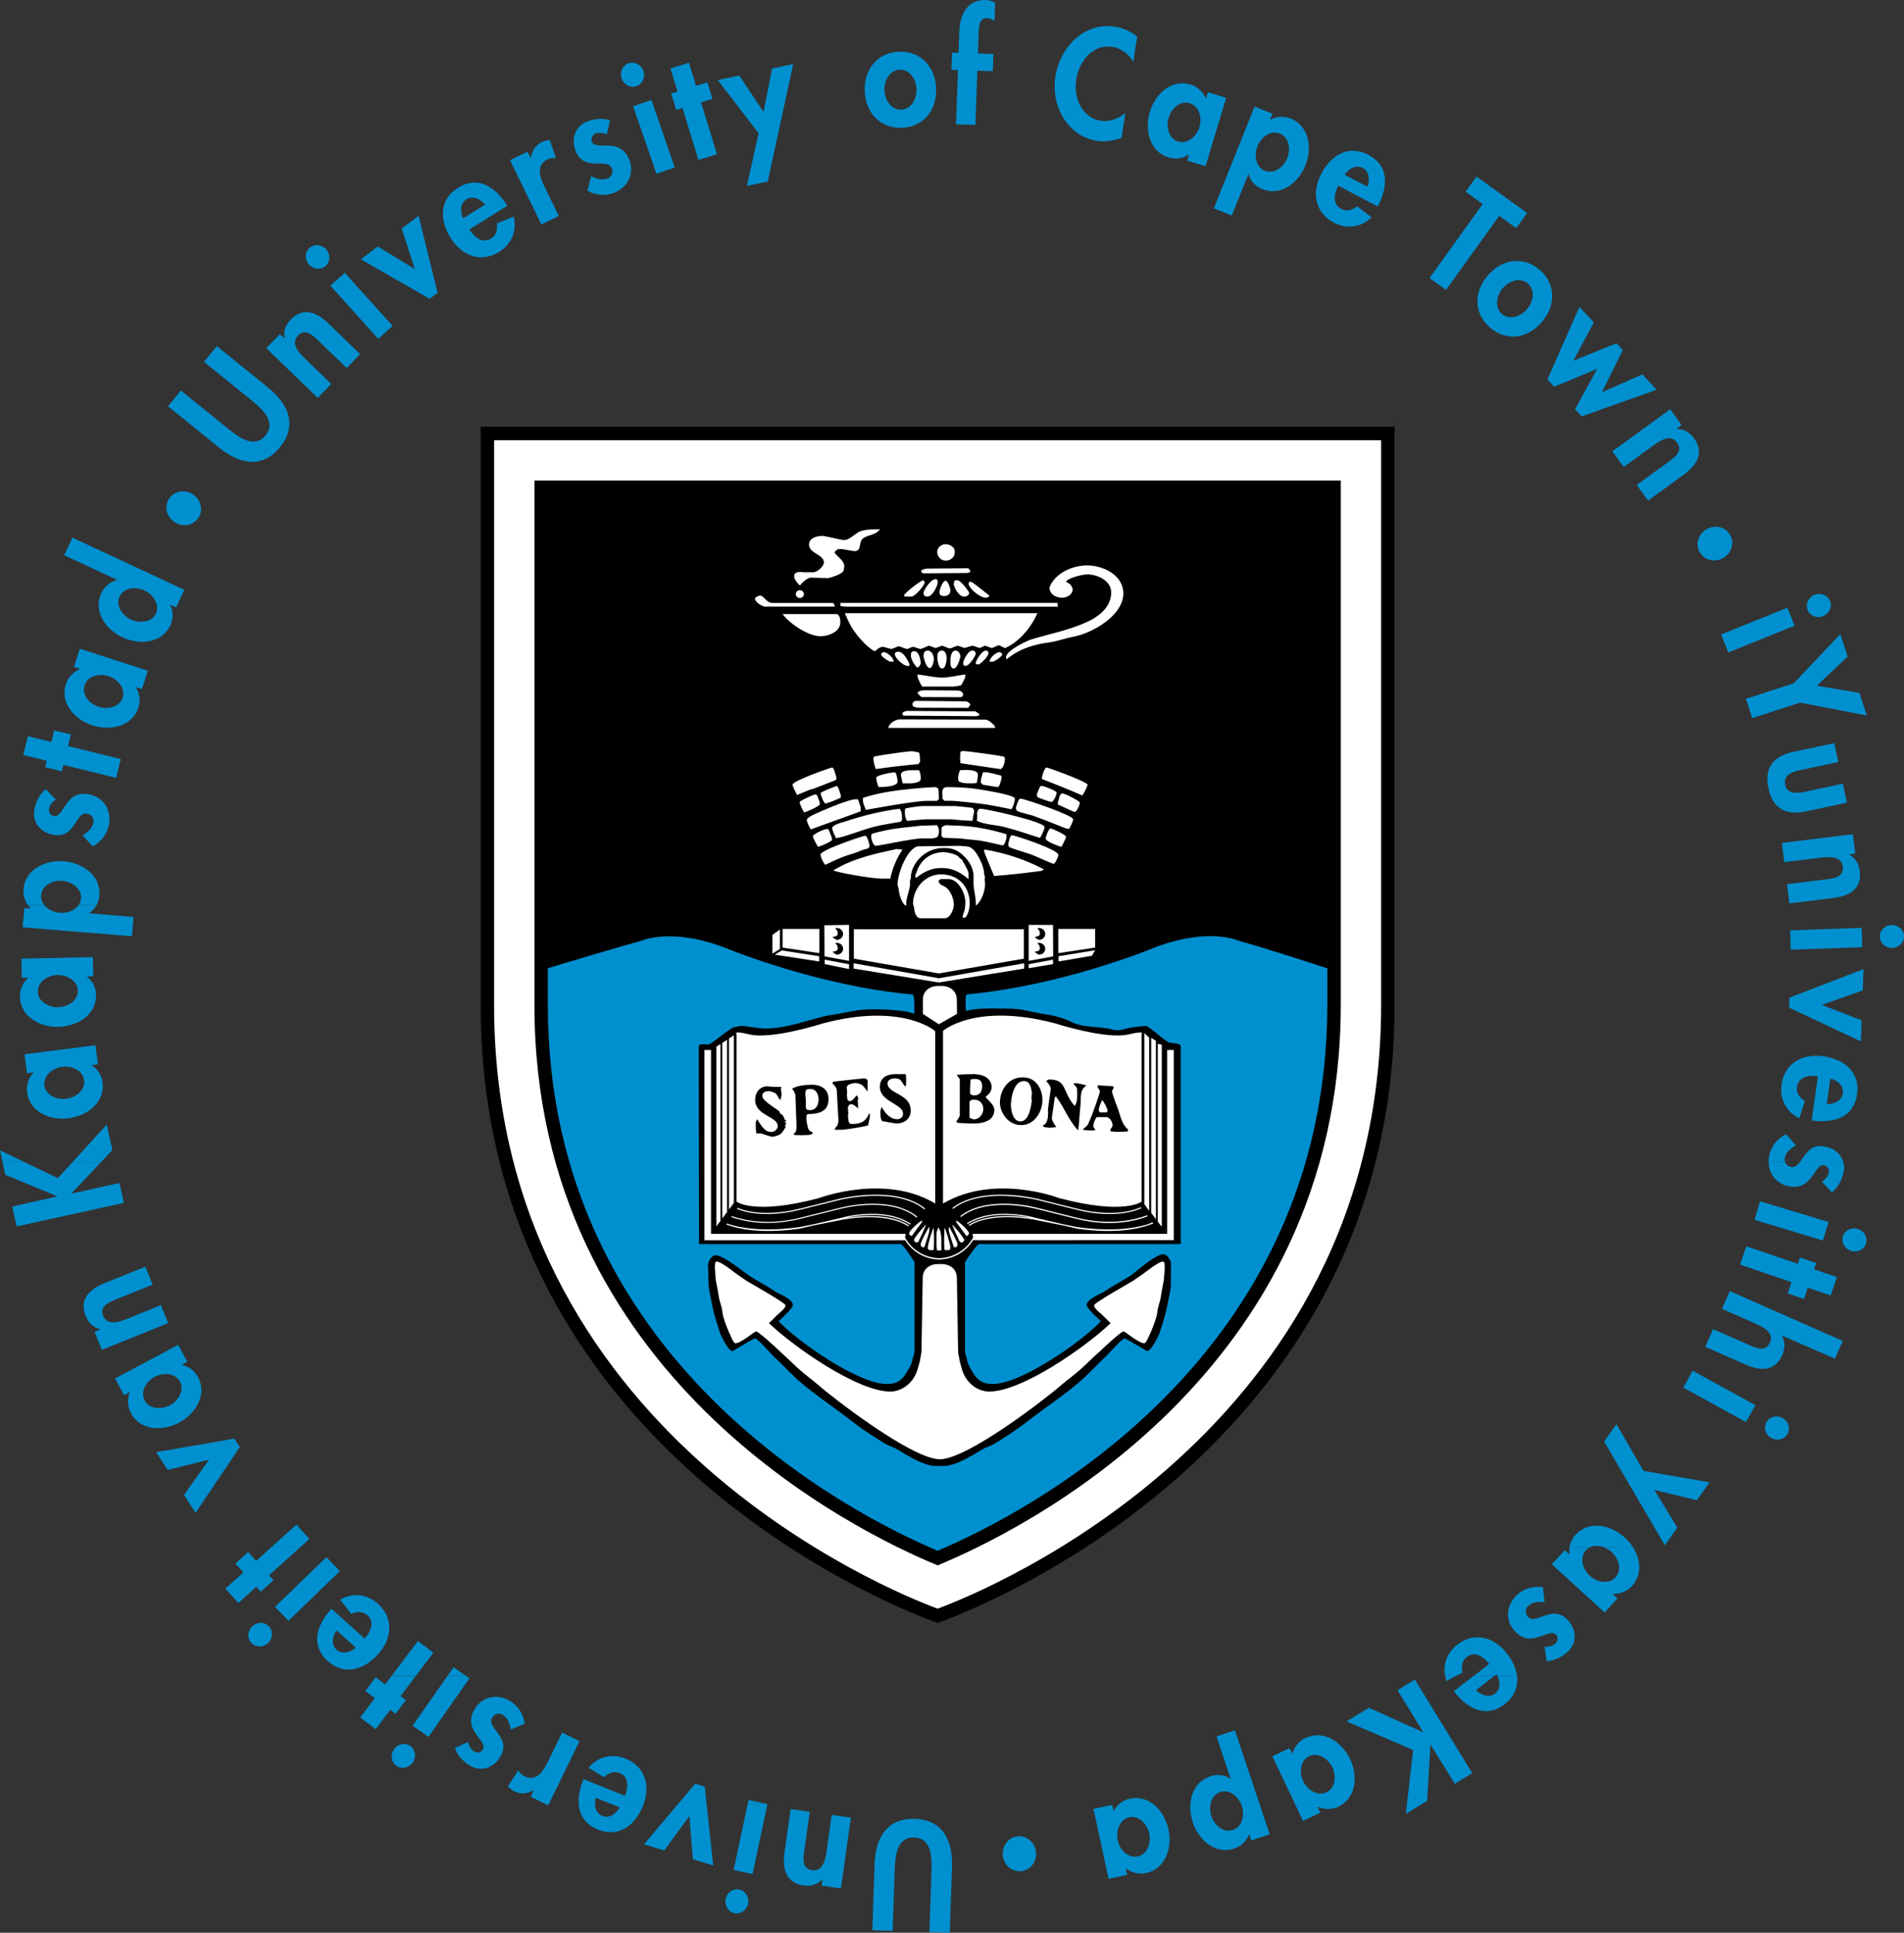 <svg class="uctround" version="1.1" id="Layer_1" xmlns="http://www.w3.org/2000/svg" xmlns:xlink="http://www.w3.org/1999/xlink" x="0" y="0" viewBox="0 0 371.86 377.46" xml:space="preserve">
  <rect x="0" y="0" width="371.86" height="377.46" fill="#333333" stroke="none"/>
  <style>
    .st2{fill:#fff}
  </style>
    <g>
      <path d="M93.88 83.35h178.48v112.87c0 90.55-89.24 120.73-89.24 120.73s-89.24-30.18-89.24-120.61V83.35" clip-path="url(#SVGID_00000117676315883095677460000004119676369535542462_)"/>
      <path d="M269.74 85.98v110.24c0 83.49-77.65 114.63-86.62 117.95-8.97-3.32-86.62-34.45-86.62-117.82V85.98h173.24z" clip-path="url(#SVGID_00000117676315883095677460000004119676369535542462_)" fill="#fff"/>
      <path d="M261.86 196.22c0 72.42-62.8 102.93-78.74 109.49-15.94-6.56-78.74-37.06-78.74-109.36V93.85h157.48v102.37z" clip-path="url(#SVGID_00000117676315883095677460000004119676369535542462_)"/>
      <path d="M183.12 302.86C165.85 295.55 107 265.47 107 196.35V96.48h152.23v99.74c.01 69.24-58.85 99.33-76.11 106.64" clip-path="url(#SVGID_00000117676315883095677460000004119676369535542462_)"/>
      <path d="M183.8 170.76c3.55 0 5.59 2.61 5.59 5.63 0 .77-.23 2.2-.89 2.84h-.37s-.12.01-.12-.25.29-.83.39-1.25c.11-.5.15-1.28.15-1.54 0-1.65-1.35-4.5-3.29-4.5h-1.48c-.27 0-.3.2-.5.38.23.87 1.03.81 1.66 1.39.93.87 1.35 2.34 1.35 3.24 0 .7-.62 2.64-1.79 2.64h-4.71c-1.01 0-1.25-1.6-1.25-2.02 0-.25-.22-.56-.22-.82-.01-2.9 2.26-5.74 5.48-5.74" clip-path="url(#SVGID_00000117676315883095677460000004119676369535542462_)" fill="#fff"/>
      <path d="M184.28 166.43c.67 0 2.56.36 3.01.98.22.29.7.47.7.72 0 .03 1.18 1.89 1.17 2.39v1.17c-2.04-1.69-3.49-2.17-5.36-2.17-1.72 0-3.21.6-4.91 1.96-.04-.15-.15-.1-.15-.36s.18-.52.25-.74c.79-2.56 2.91-3.95 5.29-3.95M192.33 165.92c3.69.6 7.71 1.84 11.57 3.87-.24.15-.49.3-.69.32-2.99.38-6.03.76-9.06.96-.67-1.57-1.96-4.64-1.96-4.9 0-.26.01-.14.14-.25M175.14 165.81l1.12.13c-1.2 1.76-1.94 3.6-2.38 5.65h-1.63c-2.05.01-8.42-1.14-9.52-1.59 3.97-2.44 8.44-3.32 12.41-4.19" clip-path="url(#SVGID_00000117676315883095677460000004119676369535542462_)" fill="#fff"/>
      <path d="M187.51 165.19c.54.1 1.24.03 1.84.24 1.41.5 2.83 3.8 2.83 4.98 0 .26.1.6.21.94-.12.13-.1.19.01 1.44-.1 1.19-.53 3.03-1.79 4.08-.13-3.28-.57-2.46-.46-5.53.04-1.14-.44-2.63-1.57-3.82-1.51-1.61-2.69-1.91-4.29-1.91-3.83 0-6.4 3.23-6.4 5.83 0 .26-.12.33-.15.43-.06.41.02.83-.04 1.23-.19 1.25-.83 2.47-.69 3.75-.83-.02-1.49-2.5-1.49-3.19 0-.26-.22-.62-.22-.88 0-2.3 1.91-7.03 3.92-7.49l8.29-.1zM168.96 163.22c.51 0 .86 1.91.86 1.91 0 .79-.72.57-1.43.9-1.02.47-2.17.78-3.23 1.13-1.29.46-2.68 1.11-4 1.74-.44-.51-.9-1.5-.9-2.01 0-.9 8.34-3.67 8.7-3.67M197.62 163.12c.58 0 9.08 2.82 9.08 3.82 0 .36-.61 1.76-.91 1.76-.27 0-2.47-1.02-3.68-1.53-1.46-.62-3.14-1-4.73-1.61-.46-.17-.46-.55-.46-.68 0-.07.3-1.76.7-1.76M161.74 161.88c.34.64.78 1.81.78 2.06 0 .42-2.27 1.34-2.75 1.45-.1-.07-1.01-1.78-1.01-2.06-.01-.39 2.14-1.45 2.98-1.45M205.14 161.78c.3 0 3.06 1.24 3.06 1.65 0 .26-.54 1.31-.89 1.96-.2-.04-3.09-.97-3.09-1.65 0-.33.65-1.96.92-1.96M184.82 161.16c.26 0 .43.02 2.47.1 2.92.1 6.17.71 9.28 1.67v.54c.01.44-.38 1.62-.75 1.62-.27 0-2.96-.71-4.36-.91-1.28-.2-2.69-.24-3.98-.44l-3.24-.11c-.12-.11-.23-.21-.35-.34v-1.68c.15-.2.66-.45.93-.45M183.02 161.16c.23.33.36.77.36 1.03 0 1.52-.55 1.55-2.01 1.55H180c-1.71 0-8.21 1.44-8.94 1.44-.57 0-.92-1.39-.92-1.8 0-.26.01-.35.16-.54.74-.24 1.6-.44 2.47-.63 2.33-.51 4.73-.67 7.1-.95l3.15-.1zM191.48 157.95c1.16 0 12.52 2.53 12.52 3.57 0 .53-.72 1.95-.9 2.12-2.29-.73-4.62-1.54-7.02-2.15-1.61-.4-3.69-.42-5.3-1.18.1-1.17.12-1.23-.01-1.37.14-.22.1-.99.71-.99M175.71 157.95c.5.59.46 1.49.46 2.06 0 .63-.81.55-1.34.65-1.71.31-3.58.6-5.26 1.13-1.9.59-4.33 1.53-6.27 1.93-.35-.64-.78-1.7-.78-1.95 0-.73 2.26-1.24 2.4-1.28 3.41-1.17 7.33-2.12 10.79-2.54M186.64 157.43c.26 0 2.17.21 3.26.34.23.19.35.38.35.64s-.11.75-.22 1.02c.09.08-.05.54-.12.88-2.72-.09-3.76-.3-4.02-.3h-5.13c-.27 0-2.38.21-3.58.31-.39-.43-.46-1.25-.46-1.76 0-.26.01-.49.13-.68 1.09-.24 3-.46 3.27-.46h6.52zM167.19 156.09c.27 0 .37.02.44.14.15.52.48 1.32.47 1.59v.63l-9.74 3.53c-.45-.64-.79-1.6-.79-1.86 0-.41 1.28-1 1.43-1.06.66-.32 6.52-2.97 8.19-2.97M199.39 155.99c.64 0 10.21 3.22 10.21 4.03 0 .26-.43 1.21-.69 1.73-.07.1-.11.13-.38.13s-4.44-1.76-6.74-2.56c-.93-.32-2.09-.49-3.02-.89-.24-.1-.35-.38-.35-.63s.33-1.16.59-1.67c.09-.04.11-.14.38-.14M159.18 155.16c.27 0 .28.11.37.15.26.5.59 1.46.59 1.71 0 .45-2.63 1.52-3.08 1.65-.21-.23-.89-1.66-.89-2.02.01-.27 2.81-1.49 3.01-1.49M207.5 154.95c.43 0 3.39 1.47 3.39 1.81 0 .42-.6 1.81-.97 1.81-.27 0-2.12-.93-3.2-1.39-.11-.07-.13-.11-.13-.37s.32-.93.32-1.19c0-.25.32-.67.59-.67M185.57 153.72c.27 0 1.74.02 3.88.2 1.43.14 8.76 1.28 8.76 2.02 0 .53-.26 1.49-.68 2.11-1.54-.31-3.15-.65-4.65-.9-2.24-.36-6.61-.75-6.88-.75h-1.51c-.23-.11-.36-.34-.47-.56 0-.11.11-.21 0-1.04.02-1.2.72-1.08 1.55-1.08M182.56 153.72c.26 0 .32.1.66.23.01.13.15.34.14 2.12-.12.12-.22.22-.35.34h-1.94c-2.54 0-11.32 1.65-11.97 1.76-.24-.55-.56-1.43-.56-1.69v-.66c3.05-1 6.41-1.47 9.6-1.77 1.82-.19 4.15-.33 4.42-.33M203.17 153.52h.45c.16-.01 2.75.91 2.75 1.29 0 .41-.59 1.8-1.02 1.8-.27 0-1.75-.51-2.6-.87-.1-.04-.25-.27-.25-.53.01-.26.44-1.15.67-1.69M163.43 153.51c.32 0 .8 1.9.8 1.96 0 .26-.02.3-.13.36-.97.46-2.6 1.09-2.88 1.09-.36 0-.96-1.86-.96-2.02 0-.23 3.02-1.39 3.17-1.39M191.99 150.83h.77c.27 0 1.85.41 2.74.63.01.14.12.09.12.34 0 .28-.39 1.91-.74 1.91-.27 0-1.91-.29-2.86-.45-.2-.03-.48-.37-.48-.64 0-.25.21-1.14.45-1.79M174.72 150.83c.43 0 .59 1.66.59 1.8 0 1.08-3.18 1.09-3.73 1.08-.24-.54-.46-1.54-.46-1.8 0-.55 3.16-1.08 3.6-1.08M187.48 150.42c.38-.01 3.52-.33 3.52.87 0 .26-.11 1.04-.23 1.58-.23.12-.63.12-.9.12-.84 0-1.78.04-2.58-.36-.15-.18-.16-.42-.16-.67 0-.26.11-1 .35-1.54M178.27 150.42h1.2c.32.53.35 1.1.35 1.49 0 .25 0 .33-.09.55-.44.38-1.37.53-1.91.53h-1.53c-.12-.55-.34-1.44-.34-1.7 0-.83 1.6-.88 2.32-.87M204.39 149.89c.3 0 8.01 2.81 8.01 3.36 0 .25-.54 1.36-1 2.11-2.62-1.14-5.19-2.18-7.77-3.16-.04-.08-.15 0-.15-.25-.01-.2.5-2.06.91-2.06M162.52 149.89c.4 0 .86 2.12.86 2.12 0 .26-.24.35-.35.42-1.51.55-4.21 1.7-4.49 1.7-.26 0-2.24.9-2.87 1.13-.35-.64-.89-1.75-.89-2-.01-.77 7.52-3.37 7.74-3.37M188.26 146.69c.81 0 6.8.86 7.76 1.06.12.09.25.23.25.49 0 .42-.24 1.76-.86 1.97l-7.85-1.16c-.11-1.27 0-1.84 0-2.1s.44-.26.7-.26M178.17 146.71s1.32.21 1.39.32c.04.22.15 1.31.15 1.57s-.22.44-.34.62c-2.71.26-5.51.57-8.33.98-.24-.65-.46-1.65-.46-1.9 0-.26.01-.34.13-.53 1.04-.29 6.75-1.08 7.46-1.06M175.79 140.49l16.52.05c.53-.13 1.57.71 2.01 1.33v.29h-20.83c.16-.99 1.55-1.69 2.3-1.67M177.07 138.84l13.48.09c.02.14.78.38.77.71-.24.12-.48.23-.69.23l-14.21-.11c-.13-.11-.14-.1-.14-.36 0-.47.39-.38.79-.56M178.9 136.88l9.79.09c.23.04.8.36.8.63 0 .26-.35.4-.36.65l-9.91-.03c-.53-.15-1.01-.11-1.01-.67 0-.35.25-.62.69-.67M181.01 134.81l6.1.05c.53.06.99.32.99.78 0 .23-.1.49-.59.52l-7.46-.02c-.27-.08-.82-.66-.87-.87.44-.51 1.31-.46 1.83-.46M179.19 131.72c2.14.26 3.27.61 4.88.61 1.32 0 2.44-.35 4.45-.61v.44c.01.26-.53 1.17-.8 1.67-.52.15-1.28.26-1.55.26h-6.03c-.12-.11-.18-.32-.28-.37-.24-.49-.68-1.38-.67-1.63v-.37zM172.62 127.37c.7 0 1.96 1.17 1.92 1.85h-.57c-.44.01-1.89-1.07-1.89-1.39 0-.26.26-.46.54-.46M175.41 127.27c1.14 0 2 1.94 2.26 2.54-.12.14-.11.25-.37.25-.94 0-2.53-1.62-2.53-2.27 0-.44.43-.52.64-.52M178.53 127.17c1.09 0 1.29 2.05 1.29 2.33 0 .28-.3.75-.59.87-.49-.12-1.34-1.66-1.34-2.32 0-.55.14-.88.64-.88M192.56 127.06c.49 0 .49.45.49.51 0 .63-1.34 1.92-1.87 2.17h-.47c-.11-.12-.13-.05-.13-.31-.01-.33 1.12-2.37 1.98-2.37M189.93 127.06c.5 0 .64.41.64.61 0 .35-1.24 2.38-1.99 2.38-.5 0-.48-.45-.48-.52 0-.47.9-2.47 1.83-2.47M186.65 127.06c.64 0 .91.81.91 1.08 0 .41-.59 2.42-1.29 2.42-.78 0-.64-1.4-.64-1.45 0-.46.01-2.05 1.02-2.05M183.96 127.06c.86 0 .92 1.21.92 1.54 0 .35-.17 1.96-.86 1.96-.85 0-.96-2.09-.96-2.17-.01-.59.12-1.33.9-1.33M181.17 127.06c.9 0 1.23 1.16 1.23 1.7 0 .28-.32 1.71-.75 1.71-.89 0-1.29-2.3-1.29-2.38 0-.46.16-1.03.81-1.03M163.24 119.93c.83-.09.89 1.26.89 1.55 0 2.17-2.79 2.79-3.87 2.79-2.06 0-5.6-2.01-7.43-4.34h10.41zM202.6 119.76s-1.88 4.76-6.22 6.78c-.24.11-1.03-.51-1.29-.51-.27 0-1.13.51-1.4.51s-1.02-.41-1.29-.41-.81.41-1.08.41c-.22 0-1.02-.41-1.39-.41-.27 0-1.4.41-1.51.41-.26 0-1.12-.41-1.39-.41s-1.29.51-1.56.51-1.18-.51-1.45-.51-1.02.41-1.28.41c-.27 0-1.02-.41-1.29-.41s-1.4.61-1.67.61-1.19-.41-1.46-.41c-.26 0-.91.41-1.18.41-.27 0-1.35-.51-1.61-.51-.27 0-1.19.51-1.46.51-.26 0-1.34-.41-1.61-.41-.86 0-1.4.83-1.61.83-.27 0-.79-.46-1.11-.71-1.41-1.1-2.81-2.93-3.49-4.07-.41-.65-1.25-2.62-1.25-2.62h37.6zM206.55 117.75v.92c-.18-.32-.24-.18-.34-.18h-40.24c-.51 0-1.15 0-1.84-.13v-.61h42.42zM148.43 116.31c.74 0 1.27 1.45 2.43 1.45h11.83c.23.23.36.46.34.71h-13.68c-.45.01-1.9-.91-1.9-1.54.01-.39.92-.62.98-.62M189.3 113.63h.34c.27 0 2.41 1.76 3.61 2.72-.11.24-.43.38-.7.38-1.28 0-3.38-1.9-3.38-2.74.01-.26.11-.21.13-.36M184.66 113.42c.55 0 .97 1.68.97 1.81 0 .86-.63 1.18-1.18 1.18-.86 0-.97-.34-.97-.82 0-.34.61-2.17 1.18-2.17M186.51 113.32h.44c.74 0 2.33 2.3 2.33 2.43 0 .58-.61.78-.96.78-1.15 0-2.05-2.01-2.05-2.48 0-.27.12-.5.24-.73M180.32 113.32c.12.12.25.21.25.47 0 .56-1.91 2.74-2.54 2.73h-1.3c-.12-.11-.14-.04-.14-.3.01-.27 2.89-2.67 3.73-2.9M182.73 113.11c.4 0 .43.46.43.52 0 .76-1.06 2.89-1.99 2.89-.43 0-.81-.22-.81-.67 0-.54 1.37-2.74 2.37-2.74M180.84 111.05l8.3-.07c.01.14.36.32.36.58 0 .26-.3.26-.71.35l-8.5.06c-.12-.11-.23-.11-.35-.24v-.35c.23-.12.56-.23.9-.33" clip-path="url(#SVGID_00000117676315883095677460000004119676369535542462_)" fill="#fff"/>
      <path d="M212.29 110.42c3.07 0 7.1 1.82 7.1 5.48 0 4.36-6.16 7.83-9.94 8.5-1.51.28-3.12.89-4.63 1.08-2.54.32-5.58 1.09-8.17 3.24-.14-.11-.16-.1-.16-.36 0-1.43 4.56-3.38 4.76-3.43 3.51-1.07 7.53-1.85 11.07-3.47 3.09-1.42 4.7-3.43 4.7-5.76 0-2.48-2.97-3.52-4.62-3.52-1 0-3.76.67-4.19 1.4.1.18.42.28.62.39.27.15.67.87.67 1.05 0 1.11-1.07 1.71-2.09 1.71-1.14 0-2.42-.64-2.42-1.92 0-.26.33-.87.62-1.27 1.6-2.21 4.54-3.12 6.68-3.12M184.71 106.29c.75 0 1.77.48 1.77 1.5 0 1.11-.89 1.7-1.82 1.7s-1.62-.9-1.62-1.6c.01-.95.74-1.6 1.67-1.6M171.86 103.32c-.79 1.27-2.27 1.02-3.34 1.85-.89.68-.14 2.47-1.65 2.47-.26 0-2.26-.41-2.52-.41-.57 0-.76-.14-1.39.67.79 1.03 1.93 1.6 1.93 2.74 0 .26-.11.41-.11.67 0 .71-2.17 1.4-3.06 1.6l-3.24-.1c-.59-.1-1.77.85-2.24 1.55-.5-.43-1.14-1.23-1.14-1.81 0-1.18 1.69-.78 2-.78h1.69c.87 0 2.12-1.22 2.12-1.9 0-1.65-2.9-1.72-2.9-3.52 0-1.38 1.77-1.7 2.64-1.7.27 0 3.87.83 4.14.83 1.02 0 1.93-.99 2.82-1.52.66-.38 1.63-.52 2.39-.55 1.38-.07 1.57 0 1.86-.09M183.97 246.87c1.34 0 2.93.83 2.91 2.74.21 14.21.27 14.27.24 14.37.03.5.24 1.18.24 1.44s.35 1.33.5 1.95c.73 2.69 3.06 4.4 5.35 4.4 6.39 0 18.91-8.75 23.69-13.36-.52-.48-1.66-1.7-2.02-1.96-.13-.1-1.21-.99-1.21-1.51 0-.5 7.21-4.53 7.5-4.73.99-.66 1.96-1.31 2.8-1.96.51-.4 2.47-1.87 3.17-1.87.71 0 .08 3.29.2 3.42-.21 1.16-.64 3.32-.64 3.58 0 .26-.64 2.28-.64 2.54 0 1.45-1.47 4.67-1.97 5.7-.15.31-.31.52-.55.74-1.3-.09-3.72-2.33-4.12-2.33-.6 0-5.98 5.15-8.11 7.15-1.33 1.23-2.88 2.32-4.09 3.36-2.62 2.33-18.24 14.45-23.67 14.45-5.43 0-21.05-12.12-23.67-14.45-1.2-1.05-2.75-2.13-4.08-3.36-2.13-2.01-7.52-7.15-8.11-7.15-.4 0-2.82 2.25-4.12 2.33-.23-.22-.4-.44-.54-.74-.5-1.03-1.97-4.25-1.97-5.7 0-.26-.65-2.28-.65-2.54 0-.26-.43-2.42-.65-3.58.12-.13-.51-3.42.2-3.42.7 0 2.66 1.46 3.16 1.87.84.65 1.81 1.3 2.79 1.96.29.2 7.51 4.23 7.51 4.73 0 .52-1.08 1.41-1.22 1.51-.36.26-1.49 1.48-2.01 1.96 4.78 4.61 17.29 13.36 23.68 13.36 2.3 0 4.62-1.72 5.35-4.4.16-.62.51-1.69.51-1.95s.21-.94.24-1.44c-.03-.1.03-.16.24-14.37-.02-1.91 1.56-2.74 2.9-2.74h.86zM143.86 201.95l-.01 32.73s3.4 2.69 16.15-.71c0 0 12.8-4.84 22.66 1.08v-33.66s-6.32-5.64-21.91-1.53c0 0-9.95 3.22-14.41 2.15-3.35-.81-2.48-.06-2.48-.06M182.37 244.07c-.35.13-.7.13-1.05 0-.01-.13-.12-.13-.12-.39 0-.74.96-3.64 1.14-3.91.04.46.15 2.62.03 4.3M183.29 239.67c.08.29.34.65.41 1.02.2.98.17 2.06.16 2.23v1.26l-.86.04c-.02-.57-.1-.66-.1-.7v-2.7c0-.26.16-.13.01-.16.12-.25.23-.65.38-.99M181.51 239.56v.76c.02.25-.63 2.19-.97 3.25h-.49c-.12-.11-.24-.31-.24-.55 0-.51 1.55-3.37 1.7-3.46M180.86 239.16c-.42 1.1-.95 2.22-1.51 3.38-.13.01-.08.11-.35.11-.27 0-.48-.26-.48-.51 0-.43 2.17-2.9 2.34-2.98M180.12 238.33l-.12.46c-.65.83-1.27 1.68-1.94 2.62-.54-.26-.5-.54-.5-.56 0-.5 2.03-2.31 2.56-2.52M222.95 201.95l.02 32.73s-3.4 2.69-16.16-.71c0 0-12.61-4.84-22.63 1.08v-33.72s6.29-5.58 21.88-1.47c0 0 9.95 3.22 14.41 2.15 3.35-.81 2.48-.06 2.48-.06M184.45 244.07c.34.13.7.13 1.05 0 .01-.13.12-.13.12-.39 0-.74-.96-3.64-1.13-3.91-.06.46-.16 2.62-.04 4.3M185.31 239.56v.76c-.01.25.63 2.19.97 3.25h.48c.13-.11.25-.31.25-.55-.01-.51-1.56-3.37-1.7-3.46M185.96 239.16c.41 1.1.94 2.22 1.5 3.38.13.01.08.11.35.11.27 0 .49-.26.49-.51-.01-.43-2.17-2.9-2.34-2.98" clip-path="url(#SVGID_00000117676315883095677460000004119676369535542462_)" fill="#fff"/>
      <path class="st2" d="M226.9 204.05v35.49l-.27-.28-.51-.66v-34.76l.78.21zm-1.15-.79v34.86l-.92-1.25V202.7l.92.56zm-1.31-.6v33.79l-.42-.54-.53-.77v-33.37l.95.89z"/>
      <g>
        <path d="m186.7 238.33.12.46c.64.83 1.26 1.68 1.94 2.62.54-.26.49-.54.49-.56 0-.5-2.02-2.31-2.55-2.52" clip-path="url(#SVGID_00000182490869851915038870000000765202806977479072_)" fill="#fff"/>
        <path d="M227.95 205.06h1.3v37.14l-39.13.02-.01-.1c-1.35 2.23-3.76 3.75-6.54 3.86h-.32c-2.78-.11-5.19-1.64-6.54-3.86l-.01.1h-39.13v-37.16h1.3v35.91h38l-.1.73c1.29 2.35 3.77 3.96 6.64 4.02 2.87-.06 5.35-1.67 6.64-4.02l-.1-.73h38v-35.91zM155.43 116.03c0-.42.35-.76.79-.76.43 0 .79.34.79.76s-.36.76-.79.76c-.44 0-.79-.34-.79-.76M195.19 127.37c-.7 0-1.96 1.17-1.92 1.85h.57c.44.01 1.9-1.07 1.9-1.39-.01-.26-.27-.46-.55-.46M183.36 200.04l-3.12-2.03c.01-.7-.01-1.94 0-2.72-.02-1.91 1.56-2.74 2.9-2.74h.82c1.34 0 2.93.83 2.91 2.74.01.78.02 2.03.04 2.72l-3.55 2.03z" clip-path="url(#SVGID_00000182490869851915038870000000765202806977479072_)" fill="#fff"/>
      </g>
      <path class="st2" d="m161 180.7 4.82-.07v7.03l-4.79-.88zM152.84 181.42h7.18v4.73l-7.18-1.09zM152.32 181.53l-1.46 1.05v3.66l1.46-.91z"/>
      <g>
        <path d="M163.11 181.3c.12-.04.22-.06.35-.06.66 0 1.2.52 1.2 1.15 0 .64-.54 1.16-1.2 1.16-.26 0-.69-.42-.88-.55.48-.15 1.04-.06 1.04-.76 0-.37-.22-.73-.51-.94M163.11 184.2c.12-.04.22-.06.35-.06.66 0 1.2.51 1.2 1.15 0 .64-.54 1.15-1.2 1.15-.26 0-.69-.41-.88-.55.48-.15 1.04-.06 1.04-.75 0-.38-.22-.74-.51-.94" clip-path="url(#SVGID_00000181067565438463062370000010364539694986995602_)"/>
      </g>
      <path class="st2" d="m152.68 185.62 7.31 1.13v1.02l-8.66-1.32zM161.06 187.42l4.76.89-.01.94-4.75-.96zM166.7 188.13l16.66 2.92v.83l-16.66-2.72zM205.66 180.63h-4.76v7.03l4.79-.88zM213.88 181.42h-7.19v4.73l7.19-1.09z"/>
      <g>
        <path d="M202.58 181.3c.12-.04.22-.06.36-.06.66 0 1.2.52 1.2 1.15 0 .64-.54 1.16-1.2 1.16-.26 0-.69-.42-.88-.55.48-.15 1.04-.06 1.04-.76-.01-.37-.23-.73-.52-.94M202.58 184.2c.12-.04.22-.06.36-.06.66 0 1.2.51 1.2 1.15 0 .64-.54 1.15-1.2 1.15-.26 0-.69-.41-.88-.55.48-.15 1.04-.06 1.04-.75-.01-.38-.23-.74-.52-.94" clip-path="url(#SVGID_00000054227443711513118850000009496669125383109554_)"/>
      </g>
      <path class="st2" d="m213.88 185.58-7.15 1.17v1.02l6.53-1.11zM205.66 187.42l-4.76.89v.78l4.76-.8zM183.36 190.11l-16.6-2.88v-5.74h33.2v5.74zM200.02 188.13l-16.66 2.92v.83l16.66-2.72z"/>
      <g>
        <path d="M190.37 209.78c1.85.05 3.29.97 3.29 2.49 0 .73-.3 1.32-1.19 1.93.57.81 1.73 1.55 1.73 2.57 0 2.26-2.48 2.65-3.99 2.65-.27 0-1.03 0-3.1-.11-.13-.11-.23-.11-.36-.25.23-.34.54-.75.7-1.15v-7.13c-.15-.3-.48-.61-.58-.87.37-.02.8-.13 3.5-.13M199.76 210.4c2.73 0 3.83 2.48 3.83 4.41 0 2.36-1.57 4.92-4.15 4.92-2.59 0-4.15-2.48-4.15-4.41-.01-2.06 1.34-4.92 4.47-4.92M204.93 210.82c3.52 0 2.51 2.42 4.96 5.18.59-.73.49-1.94.49-2.8 0-.74-.02-.79-.75-1.52.16-.04.16-.14.43-.14s1.47.21 2.15.46c-1.44.83-1.04 2.49-1.18 3.74-.26 2.27-.23 3.64-.47 5.02-2.03-2.19-2.7-4.55-4.35-6.64-.08.01-.15.19-.22.28-.13 1.23-.56 3.66-.56 3.92 0 .58.48 1.2.86 1.78-.71.15-1.73.26-2.57-.1 0 0-.01-.15.03-.25 1.12-.47.93-2.32.93-3.15 0-.26.54-3.74.54-3.99 0-.32-.32-.92-.87-1.44.24-.28.39-.35.58-.35M214.51 211.96c.89.1 2.51.1 2.86.21 0 0 .13-.01.13.25s-.32.46-.32.73c0 .26.62 2.07 1.04 3.08.52 1.3.73 3.19 2.08 4.35v.37c-1.12.13-2.21.13-3.31.01 0 0-.13.01-.13-.24 0-.26.43-.63.43-.89 0-.62-.47-1.66-1.25-1.66h-1.81c-.26.12-.71 1.28-.71 1.71 0 .25.21.49.43.84-.79.14-1.68.04-2.47-.1.22-.36.8-.57 1.03-1.08.95-2 2.31-6.15 2.31-6.4 0-.27-.44-.62-.44-.88-.01-.25 0-.18.13-.3" clip-path="url(#SVGID_00000151518978040495092650000012680311167569839233_)"/>
        <path d="M199.96 211.13c1.17 0 1.38 1.1 1.57 2.23-.11 1.25-.12 1.32 0 1.44-.04.26-.32 4.21-2.21 4.21-1.67 0-1.89-2.59-1.89-3.21 0-.9.39-4.67 2.53-4.67M215.27 214.86c.23.1 1.04 1.69 1.04 2.02 0 .26-.11.11-.12.36h-1.35c-.12-.11-.25-.25-.25-.51-.01-.26.32-1.22.68-1.87M190.21 214.76c1.22 0 1.83.85 1.83 1.82 0 .95-.73 2.02-1.78 2.02-.27 0-.57-.12-.92-.34v-2.84c0-.53.37-.66.87-.66M190.37 210.72c1.01 0 1.45.42 1.45 1.45 0 1.08-.5 1.76-1.61 1.76-.27 0-.53-.12-.76-.34 0-2.09.1-2.4.12-2.74.24-.13.53-.13.8-.13" clip-path="url(#SVGID_00000151518978040495092650000012680311167569839233_)" fill="#fff"/>
        <path d="M174.71 209.78h2.17c.12.23.12 2.03 0 2.37-.43-.01-.7-1.2-1.35-1.43-.2-.06-.46-.12-.74-.12-.57 0-1.45.22-1.45.98 0 2.07 4.53 1.99 4.53 5.29 0 1.57-1.15 2.54-2.8 2.54-.27 0-1.9-.31-2.77-.46-.38-.43-.35-1.25-.35-1.87 0-.26.11-.53.26-.88.68 1.21 1.64 2.38 3.03 2.38.62 0 1.13-.4 1.13-1.09 0-1.9-4.53-2.31-4.53-5.23 0-1.79 1.42-2.48 2.87-2.48M168.82 210.6c.27 0 .41.21.63.33v2.25c-.4-.43-.64-.91-1.04-1.23-.36-.3-1.1-.43-1.37-.43-.26 0-1.56.18-1.67.78.11 1.24.09 1.38 0 1.45.14.2-.07 1.29.54 1.29.73 0 .93-.72 1.46-1.14.15.24.15.44.26.67-.12.14-.11.2-.03 1.91-.49-.39-.85-.82-1.37-.82-.47 0-.58.43-.64.68.11 1.33.09 1.48 0 1.57.11.39.05.92.24 1.32.19.38.62.27.84.27 1.27 0 2.48-.42 3.06-2.07.15.12.17.26.17.52s-.21 1.2-.38 1.85c-1.6.43-4.81.85-5.08.84h-1.43c-.01-.25.35-.57.49-.79.18-.29.25-.81.25-1.07l-.32-5.8c0-.56-.65-1.25-.86-1.38-.01-.13.12-.28.24-.36 1.96-.22 5.74-.64 6.01-.64M158.63 211.85c1.87 0 3.18 1 3.18 2.75 0 1.96-1.03 2.96-4.04 2.98-.36.13-.28.82-.28.91 0 .26.14 1.42.45 2.11.11.24.49.39.84.63-.33.63-1.42.39-1.99.48-1.4 0-1.66-.01-1.77-.13-.01-.23.28-.33.39-.56.21-.49.14-1.28.14-1.53l-.21-5.69c-.16-.38-.19-.69-.65-1.16 1.03-.67 2.75-.79 3.94-.79M149.84 212.16c.27 0 .59.11 2.79.13-.26.41.02 1.02.02 1.37 0 .26-.11.75-.25 1.19-.38-.32-.5-.92-.85-1.25-.31-.3-1.16-.5-1.43-.5-.56 0-1.24.17-1.24.94 0 1.14 3.64 2.88 3.41 3.21-.13.18.37.33.54.53.15.19.37.54.4.84.07.1.3.07.3.33s-.22-.15-.22.1c0 .26.22.16.22.41 0 .26-.22.15-.22.42 0 .26.05.05.21.08-.32.47-.55 1.11-1.09 1.52-.46.33-1.33.53-1.6.53s-1.36-.39-2.01-.6c-.31-.09-.74-.03-1.1-.04-.02-.24-.12-.44-.12-2 0-.21.11-.54.27-.78.82 1.18 1.39 2.49 2.8 2.49.58 0 1.24-.6 1.24-1.14 0-1.94-4.42-2.02-4.42-5.13-.03-1.26.76-2.65 2.35-2.65" clip-path="url(#SVGID_00000151518978040495092650000012680311167569839233_)"/>
        <path d="M158.25 212.67c1.3 0 1.62 1.33 1.62 2.02 0 1.1-.49 2.12-1.67 2.12-.25 0-.82.05-.81-.67.04-1.56-.11-2.07-.11-2.34 0-.88.11-1.13.97-1.13" clip-path="url(#SVGID_00000151518978040495092650000012680311167569839233_)" fill="#fff"/>
        <path d="M183.12 302.86C165.85 295.55 107 265.47 107 196.35v-7.25c4.04-1.25 14.21-4.26 18.22-5.36 0 0 6.15-2.81 17.1 1.64 0 0 17.54 7.2 35.87 8.84.55.14.34 3.27.42 3.74l-.7-.17c-.27.01-.47-.19-.82-.23-2.16-.28-3.94-.45-6.27-.45-3.78 0-3.97.44-8.89 1.18-.79.12-3.17.76-4.02 1.01-2.75.82-5.73 1.59-8.68 1.59-.27 0-2.83-.34-3.69-.47-1.06-.17-1.88.2-2.15.2-.59 0-3.82 2.81-4.84 3.3-.48.23-2.08-.34-2.08.51l.06 38.54h39.39c.46 0 2.69 3.5 2.69 3.51v17.54c0 .26-.54 1.82-.54 2.07 0 .26-.99 2.09-1.67 2.89-1.05 1.24-2.28 1.3-3.27 1.3-5.47 0-17.28-8.22-21.07-12.25.06-.07 2.79-2.41 2.79-3.2 0-1.07-2.75-2.19-3.09-2.38-.43-.24-.94-.62-1.51-.97-1.26-.78-2.74-1.53-4.08-2.44-.92-.62-4.8-3.82-6.33-3.88-1.04-.04-1.57 1.47-1.57 1.91l.14 4.13c0 .26.49 2.81.78 4.13.35 1.65.9 3.43 1.5 5.16.06.18 1.49 3.37 2.4 3.37 0 0 4.11-2.47 4.35-2.47.54 0 3.06 2.97 3.81 3.65 1.59 1.47 3.29 3.39 5.2 5 2.71 2.3 5.73 4.36 8.56 6.47 1.02.76 2.04 1.59 3.04 2.31 1.45 1.02 3.07 2.07 4.73 3.09.69.43 1.66.69 2.36 1.1 2.1 1.24 5.24 3.28 7.6 3.28h1.59c2.37 0 5.51-2.04 7.61-3.28.69-.41 1.67-.67 2.36-1.1 1.67-1.02 3.28-2.06 4.73-3.09 1-.72 2.03-1.55 3.05-2.31 2.83-2.11 5.84-4.17 8.56-6.47 1.91-1.61 3.61-3.53 5.2-5 .75-.68 3.27-3.65 3.81-3.65.24 0 4.35 2.47 4.35 2.47.9 0 2.34-3.19 2.4-3.37.6-1.73 1.15-3.51 1.5-5.16.28-1.32.78-3.88.78-4.13v-4.52c0-.43-.64-1.72-1.51-1.72-1.53 0-5.34 3.46-6.25 4.08-1.35.9-2.82 1.66-4.09 2.44-.57.35-1.08.73-1.51.97-.33.19-3.09 1.3-3.09 2.38 0 .79 2.74 3.13 2.79 3.2-3.79 4.03-15.6 12.25-21.07 12.25-1 0-2.22-.06-3.29-1.3-.68-.8-1.66-2.63-1.66-2.89 0-.26-.53-1.82-.53-2.07v-17.54c0-.02 2.29-3.51 2.75-3.51h39.39v-38.54c0-.85-1.85-.62-2.34-.85-1.02-.49-3.92-3.22-4.52-3.22-.26 0-1.87.16-2.93.34-.86.13-2.22.76-3.46.4-2.82-.81-5.68-.17-8.62-1.75-.78-.42-2.96-1.01-3.75-1.13-4.92-.75-4.8-1.24-8.57-1.24-2.32 0-4.12-.12-6.28.16-.35.04-.66.16-.92.16l-.6.15c.08-.47-.28-3.11.27-3.26 18.32-1.64 35.86-8.84 35.86-8.84 10.96-4.45 17.11-1.64 17.11-1.64 4.23 1.16 14.18 4.35 17.37 5.41v7.07c.01 69.27-58.85 99.36-76.11 106.67" clip-path="url(#SVGID_00000151518978040495092650000012680311167569839233_)" fill="#0090d0"/>
      </g>
      <path class="st2" d="M141.99 203.07v33.66l-.92 1.23v-34.29l.92-.6zm1.33-.88v32.75l-.94 1.26v-33.39l.94-.62zm-2.62 36.26-.79 1.05v-35.08l.79-.52v34.55z"/>
      <g>
        <path d="M142.96 237.5c.62.23 1.72.57 3.2.82 2.41.4 5.84.56 9.93-.45l7.91-1.97s2.49-.69 5.65-.8c3.09-.11 6.84.33 9.52 2.53l-.16.16c-2.61-2.14-6.29-2.58-9.36-2.47-3.13.11-5.6.79-5.6.79l-7.92 1.97c-4.12 1.01-7.59.86-10.02.45-1.54-.26-2.67-.62-3.29-.85l.14-.18zm1.09-1.6c.1.04.21.08.33.13 3.61 1.31 8.11.94 11.71.05l7.92-1.97s2.77-.69 6.25-.78c3.44-.1 7.6.39 10.45 2.71l-.16.16c-2.79-2.26-6.87-2.74-10.29-2.65-3.45.1-6.2.78-6.2.78l-7.92 1.97c-3.65.9-8.2 1.26-11.85-.06-.15-.05-.28-.1-.38-.15l.14-.19zm-2.06 3.04c.16.06.35.14.57.21.56.17 1.31.37 2.26.53 2.43.43 6.14.68 11.28-.02l2.75-.55 5.39-1.25s2.06-.62 4.8-.78c2.71-.16 6.1.12 8.84 1.91l-.16.17c-2.67-1.72-5.99-2.01-8.67-1.85-1.68.1-3.1.37-3.94.56.88-.14 2.48-.36 4.32-.38 2.65-.04 5.84.31 8.11 1.85l-.16.17c-2.21-1.47-5.32-1.82-7.95-1.79-2.77.04-4.99.5-4.99.5l-5.57 1.11-2.82.65c-5.17.71-8.87.43-11.28-.03-.97-.18-1.73-.4-2.29-.59-.25-.08-.46-.15-.64-.22l.15-.2zM224.16 237.53c-.89.38-6.21 2.41-13.74.56l-7.91-1.97c-.01 0-9.49-2.61-14.82 1.56l-.16-.17c2.67-2.1 6.34-2.52 9.38-2.42 3.16.11 5.65.8 5.65.8l7.91 1.97c4.09 1 7.53.85 9.93.45 1.9-.32 3.16-.79 3.61-.97l.15.19zm-1.23-1.57c-.86.41-5.16 2.15-12.52.34l-7.91-1.97c-.02 0-10.69-2.64-16.35 1.76l-.16-.16c2.85-2.23 6.93-2.69 10.31-2.6 3.48.1 6.25.78 6.25.78l7.91 1.97c3.61.89 8.11 1.26 11.72-.05.27-.1.47-.18.6-.25l.15.18zm1.14 3.4c-1.97.66-6.33 1.61-13.57.62l-2.83-.65-5.56-1.11c-.01 0-8.2-1.72-12.78 1.18l-.16-.17c2.26-1.45 5.36-1.78 7.96-1.74 1.84.02 3.43.24 4.31.38-2.16-.5-8.1-1.5-12.44 1.18l-.16-.17c2.71-1.69 6.03-1.96 8.68-1.8 2.75.16 4.8.78 4.8.78l5.38 1.25 2.76.55c5.15.71 8.86.45 11.28.02.95-.17 1.7-.36 2.26-.53.55-.19.91-.35 1.08-.43l.17.21c-.2.09-.59.25-1.18.43" clip-path="url(#SVGID_00000084520457191205706780000013455712210974257815_)" fill="#fff"/>
        <path d="M220.56 354.91c1.9-.41 3.49 1.34 3.89 3.17.4 1.83-.34 4.06-2.24 4.47-1.9.41-3.52-1.3-3.91-3.14-.39-1.83.36-4.09 2.26-4.5m-21.76 3.72c-1.77.15-3.12 1.79-2.95 3.68.17 1.9 1.74 3.29 3.55 3.13 1.8-.16 3.11-1.8 2.93-3.7-.17-1.89-1.76-3.26-3.53-3.11m-12.87 6.02c.17-5.23-1.8-9.25-7.26-9.43-5.45-.18-7.69 3.7-7.87 8.93l-.43 12.82 3.97.13.4-11.99c.09-2.64.43-6.36 3.8-6.25 3.38.11 3.47 3.84 3.38 6.49l-.4 11.99 3.97.13.44-12.82zm-25.44 3.63 3.75.53 1.94-13.83-3.75-.53-.96 6.84c-.23 1.66-.63 4.28-2.85 3.96-2.11-.3-1.73-2.43-1.5-4.09l1.03-7.32-3.74-.53-1.19 8.45c-.45 3.21.2 5.97 3.73 6.47 1.34.19 2.72-.11 3.67-1.24l-.13 1.29zm-17.07 5.36c1.21.26 2.42-.59 2.68-1.84.27-1.28-.49-2.52-1.7-2.77-1.22-.26-2.41.56-2.68 1.84-.27 1.24.49 2.51 1.7 2.77m131.36-21.26-.21 1.87 3.05-1.87h-2.84zm-21.83 0 1.54 3.24 3.37-1.6-.56-1.18c1.32.63 2.86.59 4.1 0 .28-.14.54-.29.79-.46h-9.24zm-20.46 0c-.08 1.19.09 2.42.48 3.59 1.16 3.48 4.51 6.26 8.07 5.06 1.33-.45 2.46-1.51 2.93-2.81l.41 1.21 3.59-1.2-1.96-5.86h-3.6c.04.12.08.22.12.33.6 1.78.11 4.07-1.74 4.69-1.84.62-3.61-.92-4.21-2.7-.25-.73-.31-1.56-.17-2.32l-3.92.01zm-13.99 0c-.41.39-.75.84-.98 1.35l-.32-1.24-3.64.79 2.95 13.65 3.64-.79-.28-1.28c1.14.92 2.64 1.23 3.99.94 3.72-.81 5.14-4.86 4.36-8.48-.43-1.98-1.47-3.81-2.93-4.95l-6.79.01zm-72.49 0-2.73 12.83 3.7.79 2.89-13.61h-3.86zm-13.63 0-6.6 7.81 3.95 1.21 4.91-6.74.67 8.44 3.98 1.22-1.28-11.95h-5.63zm-19.35 0c.17 2.18 1.33 3.96 3.74 4.93 3.98 1.61 7.21-.68 8.8-4.61.04-.1.08-.21.12-.31l-6.17-.02 1.5.61c-.72 1.27-2.01 2.23-3.41 1.66-.94-.38-1.36-1.28-1.41-2.26h-3.17zm-6.37 0 .41.2.1-.2h-.51z" clip-path="url(#SVGID_00000084520457191205706780000013455712210974257815_)" fill="#0090d0"/>
        <path d="M255.69 342.98c1.76-.84 3.71.5 4.52 2.19.81 1.69.6 4.03-1.15 4.86-1.76.84-3.72-.46-4.53-2.16-.82-1.68-.6-4.05 1.16-4.89m-166.84-1.6c.41 1.41 1.71 2.72 2.91 3.44 2.13 1.28 4.59.54 5.94-1.71 1.16-1.93.45-3.31-.38-4.51-.83-1.19-1.82-2.12-1.19-3.17.47-.78 1.36-.94 2.07-.51.95.57 1.39 1.73 1.57 2.84l2.7-1.13c-.24-1.87-1.28-3.49-2.81-4.41-2.39-1.43-5.38-1.07-6.97 1.58-1.25 2.07-.58 3.6.27 4.84.84 1.23 1.87 2.18 1.34 3.06-.35.59-1.15.7-1.68.38-.65-.39-1.03-1.12-1.21-1.86l-2.56 1.16zm-11.43 3.48c1.02.71 2.46.4 3.19-.65.75-1.07.54-2.51-.48-3.22-1.02-.71-2.44-.42-3.19.65-.74 1.05-.54 2.51.48 3.22m200.19 7.52 1.12-.69.64-11 4.77 7.68 3.39-2.08-11.2-18.28-3.39 2.08 5.04 8.22-10.63-4.79-4.35 2.67 12.99 5.58-1.21 10.61h2.83zm-15.43 0c2.71-1.89 2.97-5.74 1.51-8.8-1.63-3.41-5.23-5.82-8.74-4.15-1.24.59-2.24 1.76-2.5 3.11l-.6-1.13-3.36 1.6 4.47 9.37h9.22zm-25.76 0c.2-1.09.81-2.04 1.9-2.4 1.74-.58 3.41.77 4.1 2.41l3.6-.01-4.84-14.45-3.59 1.2 2.78 8.3c-1.13-.82-2.69-.96-3.97-.53-2.51.84-3.75 3.04-3.91 5.49l3.93-.01zm-11.14 0c-1.27-1-2.85-1.48-4.62-1.1-.8.17-1.56.56-2.17 1.11l6.79-.01zm-75.4 0 .01-.05-3.7-.79-.18.83h3.87zm-11.87 0-.37-3.46-1.86-.57-3.4 4.03h5.63zm-21.81 0c-.02-.42.03-.86.14-1.29l3.18 1.29h6.17c1.4-3.8.19-7.43-3.52-8.93-2.58-1.04-5.32-.46-7.22 1.78l3.01 1.86c.89-.84 1.92-1.28 3.07-.82 1.83.74 1.68 2.83 1.02 4.46l-8.09-3.27c-.71 1.75-1.04 3.42-.93 4.9l3.17.02zm-9.03 0 6.02-12.35-3.4-1.66-2.76 5.65c-.95 1.94-2.26 4.02-4.62 2.87-.51-.25-.92-.64-1.18-1.15l-2.03 3.12c.35.39.77.76 1.26.99 1.26.62 2.58.5 3.8-.27l-.59 1.33 2.99 1.46h.51zm180.66-25.09-3.89 2.99c2.86 3.72 6.47 5.21 9.91 2.56 1.98-1.52 2.69-3.5 2.43-5.54l-3.85-.01c.59 1.21.65 2.63-.46 3.48-1.16.89-2.69.31-3.71-.7l3.61-2.78h-4.04zm-5.59 0c.06.33.15.67.27 1.01l1.91-1.01h-2.18zm-194.83 0-6.83 9.75 3.1 2.17 8.01-11.44-.68-.48h-3.6zm-10.92 0-1.26 1.68-1.86-1.4-2.02 2.68 1.85 1.4-2.84 3.77 3.02 2.28 2.84-3.77 1.04.78 2.02-2.68-1.04-.78 2.98-3.95h-4.73z" clip-path="url(#SVGID_00000084520457191205706780000013455712210974257815_)" fill="#0090d0"/>
        <path d="M302.05 324.41c1.47 0 3.09-.87 4.12-1.82 1.83-1.68 1.81-4.25.04-6.18-1.52-1.65-3.05-1.36-4.43-.91s-2.55 1.14-3.37.24c-.61-.67-.52-1.57.09-2.13.81-.75 2.05-.84 3.16-.71l-.32-2.91c-1.86-.3-3.71.24-5.02 1.45-2.05 1.88-2.55 4.85-.45 7.14 1.64 1.78 3.29 1.58 4.72 1.1 1.42-.45 2.62-1.18 3.32-.42.46.5.35 1.3-.11 1.72-.56.51-1.36.67-2.13.64l.38 2.79zM64.73 314.18c-3.14 3.49-3.96 7.3-.73 10.21 3.19 2.88 7 1.83 9.84-1.32 2.84-3.15 3.02-7.11-.03-9.86-2.07-1.86-4.84-2.26-7.39-.8l2.19 2.78c1.12-.48 2.24-.55 3.16.28 1.47 1.32.62 3.23-.56 4.54l-6.48-5.83zm4.75 7.6c-1.11.95-2.65 1.4-3.77.39-1.09-.98-.8-2.59.02-3.77l3.75 3.38zm-15.77-7.96 2.63 2.72 10.04-9.7-2.63-2.72-10.04 9.7zm-4.6 7.07c.86.9 2.34.86 3.26-.03.94-.91 1-2.36.14-3.25-.86-.89-2.32-.88-3.26.03-.92.89-1.01 2.36-.14 3.25m235.31 6.4 1.22-.64c-.27-1.19-.14-2.3.85-3.06 1.56-1.2 3.29-.02 4.37 1.38l-3.02 2.33h4.05l.39-.3c.06.1.11.2.16.31h3.85c-.19-1.45-.87-2.96-1.96-4.36-2.58-3.36-6.45-4.26-9.7-1.75-1.93 1.49-2.85 3.71-2.39 6.11l2.18-.02zm-193.41 0-2.42-1.69-1.18 1.69h3.6zm-9.78 0 3.41-4.52-3.02-2.28-5.12 6.79h4.73zm225.31-25.08c-.07.46-.06.92.03 1.37l-.98-.82-2.51 2.75 10.31 9.41 2.51-2.75-.97-.88c1.46.09 2.87-.53 3.8-1.54 1.99-2.18 1.72-5.16.22-7.55l-5.67.01c.54.2 1.05.51 1.47.9 1.39 1.27 2.08 3.51.76 4.94-1.31 1.44-3.62.97-5.01-.29-1.39-1.27-2.08-3.54-.77-4.98.21-.23.46-.42.72-.55l-3.91-.02zm-253.59 0-2.93 2.64-1.56-1.73-2.49 2.24 1.56 1.73-3.51 3.16 2.53 2.81 3.51-3.16.87.96 2.49-2.25-.87-.96 6.05-5.45h-5.65z" clip-path="url(#SVGID_00000084520457191205706780000013455712210974257815_)" fill="#0090d0"/>
        <path d="m320.97 287.25-5.27-9.12-2.41 3.39 11.86 20.26 2.44-3.43-4.49-7.37 8.3 2.02 2.49-3.5-12.92-2.25zm-285.04 4.71 2.27 3.49 8.64-12.86-1.06-1.63-15.28 2.64 2.25 3.47 8.09-2-4.91 6.89zm274.52 10.25c.84-.43 1.88-.38 2.82-.01l5.67.01c-.43-.7-.96-1.34-1.58-1.9-2.79-2.55-7.04-3.43-9.66-.55-.62.67-1.04 1.54-1.17 2.45h3.92zm-251.85 0 1.83-1.65-2.53-2.81-4.96 4.46h5.66zm286.92-25.08c-.21.16-.4.38-.54.63-.6 1.09-.16 2.47.99 3.1 1.12.62 2.55.26 3.15-.83.54-.99.21-2.23-.69-2.91h-2.91zm-5.62 0 1.1.61.33-.61h-1.43zm-313.52 0c2.07 2.25 5.69 2.25 8.54.74.42-.22.82-.47 1.19-.75l-9.73.01z" clip-path="url(#SVGID_00000084520457191205706780000013455712210974257815_)" fill="#0090d0"/>
        <path d="m356.03 242.27 1.09-3.62-13.37-4.04-1.09 3.62 13.37 4.04zm8.42.57c.36-1.19-.39-2.46-1.61-2.83-1.25-.38-2.55.27-2.91 1.46-.36 1.19.36 2.45 1.61 2.83 1.23.37 2.55-.27 2.91-1.46m-14.56 7.56-.75 2.2 3.18 1.08.75-2.2 4.47 1.52 1.22-3.58-4.47-1.52.42-1.23-3.18-1.08-.42 1.23-10.04-3.42-1.22 3.58 10.04 3.42zm10.01 11.48-22.06-9.73-1.53 3.46 6.32 2.79c1.54.68 3.95 1.77 3.04 3.82-.86 1.95-2.81 1.01-4.34.33l-6.76-2.98-1.53 3.46 7.8 3.44c2.97 1.31 5.8 1.44 7.24-1.83.54-1.24.64-2.64-.09-3.82l10.38 4.52 1.53-3.46zm-324.74 7.96c.91 1.72-.34 3.73-1.99 4.61-1.66.88-4 .78-4.91-.94-.91-1.72.3-3.74 1.96-4.62 1.65-.88 4.03-.77 4.94.95m-16.68-9.72 1.42 3.51 12.95-5.23-1.42-3.51-6.41 2.59c-1.56.63-4.02 1.6-4.86-.49-.8-1.98 1.24-2.71 2.79-3.34l6.86-2.77-1.42-3.51-7.91 3.2c-3.01 1.21-5.07 3.16-3.74 6.46.51 1.25 1.45 2.3 2.9 2.56l-1.16.53zm329.95 17.01c-.09-.07-.19-.14-.3-.19-.88-.48-1.91-.38-2.61.18l2.91.01zm-7.09 0 1.49-2.71-12.24-6.73-1.82 3.31 11.13 6.12h1.44zm-305.23 0c2.64-1.96 4.17-5.17 2.57-8.18-.65-1.22-1.86-2.16-3.22-2.36l1.1-.65-1.75-3.29-12.33 6.55 1.75 3.29 1.15-.61c-.57 1.35-.47 2.88.18 4.1.23.43.5.82.81 1.15h9.74zm309.32-50.17c.04 2.21 1.37 4.18 3.9 4.71 2.36.5 3.59-.62 4.49-1.83.89-1.19 1.46-2.48 2.46-2.27.67.14 1.04.86.91 1.46-.16.74-.72 1.34-1.36 1.75l1.92 2.07c1.2-.85 2.01-2.5 2.31-3.88.15-.71.13-1.39-.04-2.02h-8.5c-.49.65-.99 1.1-1.76.94-.56-.12-.94-.47-1.11-.92l-3.22-.01zm-344.93 0 .54 2.48 10.18 4.21-8.82 1.99.85 3.88 20.94-4.6-.85-3.88-9.41 2.07 5.8-6.15h-5.57l-2.85 3.12-6.53-3.12H.5z" clip-path="url(#SVGID_00000084520457191205706780000013455712210974257815_)" fill="#0090d0"/>
        <path d="m363.71 184.99-.13-3.78-13.96.49.13 3.78 13.96-.49zm8.15-2.18c-.04-1.24-1.16-2.2-2.44-2.16-1.31.04-2.32 1.08-2.28 2.32.04 1.24 1.13 2.21 2.44 2.16 1.27-.04 2.32-1.08 2.28-2.32m-8.06 10.62.14-4.16-14.45 5.58-.07 1.94 14.02 6.6.14-4.13-7.78-3 8-2.83zm-9.97 25.39c4.65.65 8.27-.8 8.87-5.11.6-4.25-2.4-6.83-6.6-7.42-4.2-.59-7.59 1.47-8.16 5.54-.39 2.76.84 5.28 3.47 6.57l1.08-3.37c-1.03-.66-1.71-1.55-1.53-2.78.27-1.95 2.34-2.32 4.08-2.07l-1.21 8.64zm3.65-8.19c1.41.39 2.64 1.41 2.43 2.91-.2 1.44-1.7 2.11-3.14 2.1l.71-5.01zM4.8 205.9l.47 3.7 1.3-.17c-1.01 1.06-1.45 2.53-1.28 3.9.49 3.78 4.41 5.54 8.08 5.07 3.75-.48 7.16-3.15 6.67-7.01-.18-1.37-.98-2.68-2.18-3.34l1.26-.22-.47-3.7L4.8 205.9zm11.63 5.08c.25 1.93-1.63 3.37-3.49 3.61-1.86.24-4.01-.69-4.26-2.61-.25-1.93 1.6-3.39 3.46-3.63 1.86-.25 4.05.7 4.29 2.63M4.18 187.23l.08 3.73 1.31-.03c-1.12.95-1.71 2.36-1.68 3.74.09 3.81 3.81 5.97 7.5 5.88 3.78-.09 7.45-2.39 7.37-6.27-.03-1.38-.69-2.77-1.82-3.55l1.28-.08-.08-3.73-13.96.31zm11.03 6.26c.04 1.94-1.98 3.18-3.85 3.22-1.88.04-3.92-1.1-3.97-3.04-.04-1.94 1.95-3.21 3.82-3.25 1.88-.04 3.96 1.13 4 3.07m344.8 33.47c-.41-1.5-1.7-2.66-3.5-3.04-2.2-.47-3.28.66-4.14 1.83-.31.42-.58.85-.85 1.21h8.49zm-11.36 0c-.1-.25-.12-.55-.06-.86.23-1.08 1.18-1.88 2.17-2.41l-1.95-2.18c-1.69.83-2.88 2.34-3.25 4.09-.1.45-.14.91-.13 1.35l3.22.01zm-328.91 0 2.21-2.34-1.1-4.99-6.68 7.32h5.57zm-14.94 0-4.8-2.3.5 2.29h4.3zm.66-50.17c.17.23.35.44.56.64l-1.28-.1-.31 3.77 21.34 1.75.31-3.77-8.73-.72c.64-.38 1.14-.94 1.5-1.59l-3.51.02c-.77 1.07-2.3 1.6-3.69 1.48-1.14-.09-2.3-.63-2.99-1.48h-3.2z" clip-path="url(#SVGID_00000084520457191205706780000013455712210974257815_)" fill="#0090d0"/>
        <path d="m328.42 82.99-2.22-3.06-11.3 8.21 2.22 3.06 5.59-4.06c1.36-.99 3.51-2.52 4.83-.7 1.26 1.73-.54 2.93-1.9 3.92l-5.98 4.35 2.22 3.06 6.9-5.02c2.62-1.91 4.16-4.29 2.06-7.17-.79-1.09-1.96-1.88-3.44-1.78l1.02-.81zm3.51 24.82c.86 1.55 2.9 2.12 4.57 1.2 1.67-.92 2.3-2.93 1.42-4.51-.88-1.58-2.91-2.11-4.57-1.17-1.68.92-2.28 2.93-1.42 4.48m18.57 14.39-1.42-3.51-12.95 5.23 1.42 3.51 12.95-5.23zm6.92-4.83c-.47-1.15-1.84-1.67-3.03-1.2-1.21.49-1.81 1.81-1.35 2.96.46 1.15 1.82 1.69 3.03 1.19 1.18-.47 1.81-1.8 1.35-2.95m-7.09 16.08-9.34 3.03 1.23 3.78 9.34-3.04 13.04 2.52-1.44-4.42-8.32-1.39 6.01-5.7-1.43-4.39-9.09 9.61zm7.91 11.69-8.04 1.71c-3.98.85-5.65 3.25-4.83 7.1.82 3.86 3.32 5.37 7.3 4.52l8.04-1.71-.79-3.7-7.4 1.57c-1.56.33-3.47.49-3.87-1.39-.4-1.88 1.41-2.51 2.97-2.84l7.4-1.57-.78-3.69zm4.1 21.53-.46-3.75-13.86 1.7.46 3.76 6.86-.84c1.67-.21 4.29-.5 4.57 1.73.26 2.12-1.9 2.3-3.56 2.51l-7.34.9.46 3.76 8.47-1.04c3.22-.4 5.72-1.74 5.28-5.28-.16-1.34-.8-2.6-2.14-3.22l1.26-.23zM8.94 154.12c-1.18.87-1.96 2.54-2.22 3.92-.47 2.44 1.08 4.5 3.65 4.99 2.21.42 3.26-.72 4.1-1.91.84-1.19 1.36-2.44 2.56-2.21.89.17 1.36.95 1.2 1.77-.21 1.09-1.14 1.9-2.12 2.46l1.99 2.14c1.67-.87 2.83-2.4 3.17-4.15.52-2.73-.85-5.41-3.89-6-2.37-.45-3.58.69-4.45 1.93-.87 1.21-1.4 2.51-2.41 2.32-.67-.13-1.06-.84-.94-1.45.14-.74.69-1.35 1.32-1.78l-1.96-2.03zm4.36-8.41.55-2.26-3.26-.8-.55 2.26-4.59-1.13-.9 3.67 4.58 1.13-.31 1.26 3.26.8.31-1.26 10.3 2.53.9-3.67-10.29-2.53zm2.3-19.01-1.15 3.55 1.24.4c-1.37.52-2.4 1.66-2.82 2.97-1.18 3.62 1.62 6.89 5.14 8.03 3.6 1.17 7.83.21 9.03-3.49.42-1.31.26-2.84-.54-3.95l1.23.34 1.15-3.55-13.28-4.3zm8.35 9.56c-.6 1.85-2.92 2.35-4.7 1.77-1.78-.58-3.34-2.33-2.74-4.18.6-1.85 2.9-2.38 4.68-1.8 1.79.57 3.36 2.36 2.76 4.21m10.45-17.64 1.6-3.43L14.14 105l-1.6 3.43 10.36 4.83c-1.38.34-2.54 1.35-3.12 2.6-1.61 3.45.77 7.03 4.12 8.6 3.43 1.6 7.74 1.16 9.38-2.36.58-1.25.61-2.79-.09-3.98l1.21.5zm-3.95 1.2c-.82 1.76-3.18 1.97-4.88 1.18-1.7-.79-3.03-2.72-2.21-4.49.82-1.76 3.15-1.99 4.85-1.19 1.71.8 3.06 2.74 2.24 4.5m8.31-18.69c.97-1.49.51-3.55-1.09-4.59s-3.67-.65-4.65.86c-.99 1.52-.5 3.56 1.11 4.59 1.6 1.04 3.66.63 4.63-.86M8.67 176.79c-.44-.54-.7-1.2-.64-1.96.16-1.94 2.27-2.96 4.14-2.8 1.87.15 3.81 1.51 3.65 3.44-.04.5-.21.94-.48 1.31l3.51.01c.31-.59.5-1.23.56-1.86.32-3.9-3.18-6.41-6.98-6.73-3.66-.3-7.53 1.68-7.84 5.43-.09 1.11.23 2.25.86 3.15l3.22.01zM309.51 76.45l-1.89 3.47 1.31 1.4 13.67-4.87h-9.36l-.38.17.08-.17h-3.43zm-248.75 0 1.3 1.25 1.21-1.25h-2.51zm-25.59 0-2.35 2.9 9.97 8.07c4.07 3.29 8.47 4.14 11.9-.1 3.17-3.91 1.93-7.73-1.47-10.88l-6.24.01 2.2 1.78c2.06 1.66 4.81 4.18 2.69 6.8-2.13 2.62-5.16.45-7.21-1.22l-9.1-7.36h-.39z" clip-path="url(#SVGID_00000084520457191205706780000013455712210974257815_)" fill="#0090d0"/>
        <path d="m67.34 53.27-2.81 2.53 9.34 10.38 2.81-2.53-9.34-10.38zm-6.9-4.84c-.92.83-.94 2.3-.09 3.25.88.97 2.32 1.09 3.25.26.92-.83.96-2.28.09-3.26-.86-.95-2.33-1.08-3.25-.25m13.36-.29-3.32 2.5 13.43 7.72 1.55-1.17-3.7-15.05-3.3 2.49 2.56 7.93-7.22-4.42zm25.28-7.96c-2.49-3.98-5.93-5.82-9.62-3.51-3.64 2.28-3.69 6.23-1.44 9.82s6 4.87 9.49 2.69c2.36-1.48 3.5-4.03 2.8-6.88l-3.27 1.34c.15 1.21-.09 2.3-1.14 2.96-1.67 1.04-3.28-.3-4.21-1.8l7.39-4.62zm-8.62 2.46c-.61-1.33-.62-2.93.66-3.73 1.24-.77 2.71-.05 3.62 1.06l-4.28 2.67zm12.55-13.01-3.4 1.66 6.12 12.55 3.4-1.66-2.75-5.65c-.95-1.94-1.78-4.26.58-5.41.51-.25 1.07-.33 1.63-.23l-1.21-3.52c-.52.03-1.07.14-1.56.38-1.26.62-1.98 1.73-2.13 3.16l-.68-1.28zm16.13-6.13c-1.38-.52-3.2-.27-4.5.25-2.3.93-3.19 3.35-2.21 5.77.84 2.08 2.38 2.35 3.83 2.41 1.45.06 2.79-.17 3.24.96.34.84-.06 1.65-.84 1.96-1.03.42-2.22.07-3.21-.45l-.72 2.84c1.63.93 3.55 1.08 5.21.41 2.58-1.04 4.09-3.65 2.93-6.52-.91-2.24-2.52-2.63-4.03-2.69-1.49-.07-2.87.18-3.25-.77-.26-.63.13-1.34.7-1.57.7-.28 1.51-.15 2.22.15l.63-2.75zm8.09-3.98-3.58 1.23 4.55 13.2 3.58-1.23-4.55-13.2zm-4.47-7.16c-1.18.4-1.77 1.75-1.35 2.96.43 1.24 1.71 1.91 2.89 1.5 1.18-.4 1.78-1.73 1.35-2.96-.42-1.21-1.71-1.91-2.89-1.5m14.16 7.62 2.22-.68-.98-3.21-2.22.68-1.38-4.51-3.62 1.11 1.38 4.51-1.24.38.98 3.21 1.24-.38 3.1 10.14 3.62-1.1-3.1-10.15zm11.24 6.05-2.29 10.28 4.07-.86 4.98-22.95-4.12.88-1.68 8.47-4.74-7.1-4.2.89 7.98 10.39zm27.44-15.94c-4.13.14-6.86 3.34-6.71 7.69.15 4.32 3.07 7.32 7.22 7.18 4.16-.15 6.86-3.34 6.71-7.66-.14-4.36-3.09-7.36-7.22-7.21m.13 3.52c1.94-.07 3.2 1.88 3.27 3.81.07 1.88-1.05 3.93-3 4-1.94.07-3.2-1.91-3.27-3.79-.07-1.92 1.05-3.95 3-4.02m15.15.19 3.02.11.12-3.35-3.02-.11.12-3.52c.04-1.14-.07-3.45 1.6-3.39.57.02 1.05.26 1.52.54l.12-3.55c-.56-.33-1.17-.5-1.79-.52-3.65-.13-5.1 2.81-5.22 6.22l-.14 4.09-1.27-.04-.12 3.35 1.27.04-.37 10.6 3.78.13.38-10.6zm31.21-6.66c-1.24-1-2.72-1.69-4.29-1.93-5.9-.91-10.75 3.77-11.68 9.79-.9 5.85 2.49 11.64 8.15 12.51 1.63.25 3.18-.05 4.76-.56l.76-4.92c-1.3 1.15-3.12 1.82-4.81 1.56-3.66-.57-5.35-4.48-4.79-8.05.57-3.65 3.29-6.97 7.06-6.39 1.68.26 3.21 1.36 4.08 2.93l.76-4.94zm17.39 11.96-3.57-1.08-.38 1.25c-.55-1.35-1.71-2.36-3.03-2.76-3.65-1.1-6.85 1.76-7.92 5.3-1.09 3.62-.05 7.83 3.68 8.95 1.32.4 2.84.2 3.94-.62l-.32 1.24 3.57 1.08 4.03-13.36zm-9.38 8.54c-1.86-.56-2.41-2.87-1.86-4.66.54-1.8 2.26-3.39 4.12-2.82 1.86.56 2.44 2.85 1.9 4.64-.55 1.8-2.3 3.4-4.16 2.84m18.43-5.43-3.51-1.4-7.95 19.88 3.51 1.4 3.25-8.13c.33 1.36 1.43 2.47 2.68 2.97 3.64 1.45 7.07-1.15 8.48-4.69 1.36-3.41.6-7.69-2.88-9.09-1.3-.52-2.85-.44-4.06.25l.48-1.19zm-1.49 11.14c-1.81-.72-2.15-3.07-1.45-4.81.7-1.74 2.55-3.18 4.36-2.45 1.81.72 2.16 3.04 1.46 4.78-.7 1.74-2.56 3.2-4.37 2.48m22.03 6.97c2.19-4.15 2.05-8.05-1.8-10.08-3.8-2-7.24-.06-9.21 3.69-1.98 3.75-1.19 7.64 2.45 9.55 2.46 1.3 5.25 1 7.36-1.04l-2.8-2.15c-.97.74-2.04 1.08-3.14.5-1.74-.92-1.39-2.98-.57-4.54l7.71 4.07zm-6.47-6.2c.84-1.2 2.22-2.01 3.56-1.31 1.29.68 1.41 2.32.91 3.66l-4.47-2.35zm30.2 8.03 3.33 2.4 2.12-2.96-9.89-7.11-2.12 2.96 3.34 2.4-10.39 14.46 3.23 2.32 10.38-14.47zm7.84 10.49c-3.17-2.66-7.33-2.1-10.13 1.23-2.78 3.31-2.62 7.49.57 10.17 3.19 2.67 7.33 2.11 10.11-1.21 2.79-3.34 2.61-7.54-.55-10.19m-2.27 2.7c1.49 1.25 1.12 3.54-.12 5.02-1.2 1.44-3.41 2.22-4.9.97-1.49-1.25-1.1-3.56.1-5 1.24-1.48 3.43-2.24 4.92-.99m24.23 21.11.95-.34-2.8-3-7.51 3.34h9.36zm-9.65 0 3.99-8.1-1.23-1.32-8.43 3.43 4.01-7.5-2.82-3.02-6.26 14.18 1.33 1.42 8.38-3.49-2.4 4.4h3.43zm-249.68 0 1.42-1.47-4.97-4.8c-1.21-1.17-3.09-3.02-1.53-4.64 1.48-1.54 2.98.02 4.19 1.19l5.32 5.14 2.63-2.72-6.14-5.93c-2.33-2.25-4.95-3.35-7.43-.79-.94.97-1.51 2.26-1.15 3.69l-.96-.85L52.01 68l8.75 8.45h2.51zm-10.05 0c-.29-.27-.59-.53-.9-.79l-9.97-8.07-2.5 3.09 7.13 5.77h6.24zm-17.66 0-.23-.19-.15.19h.38z" clip-path="url(#SVGID_00000084520457191205706780000013455712210974257815_)" fill="#0090d0"/>
      </g>
    </g>
</svg>